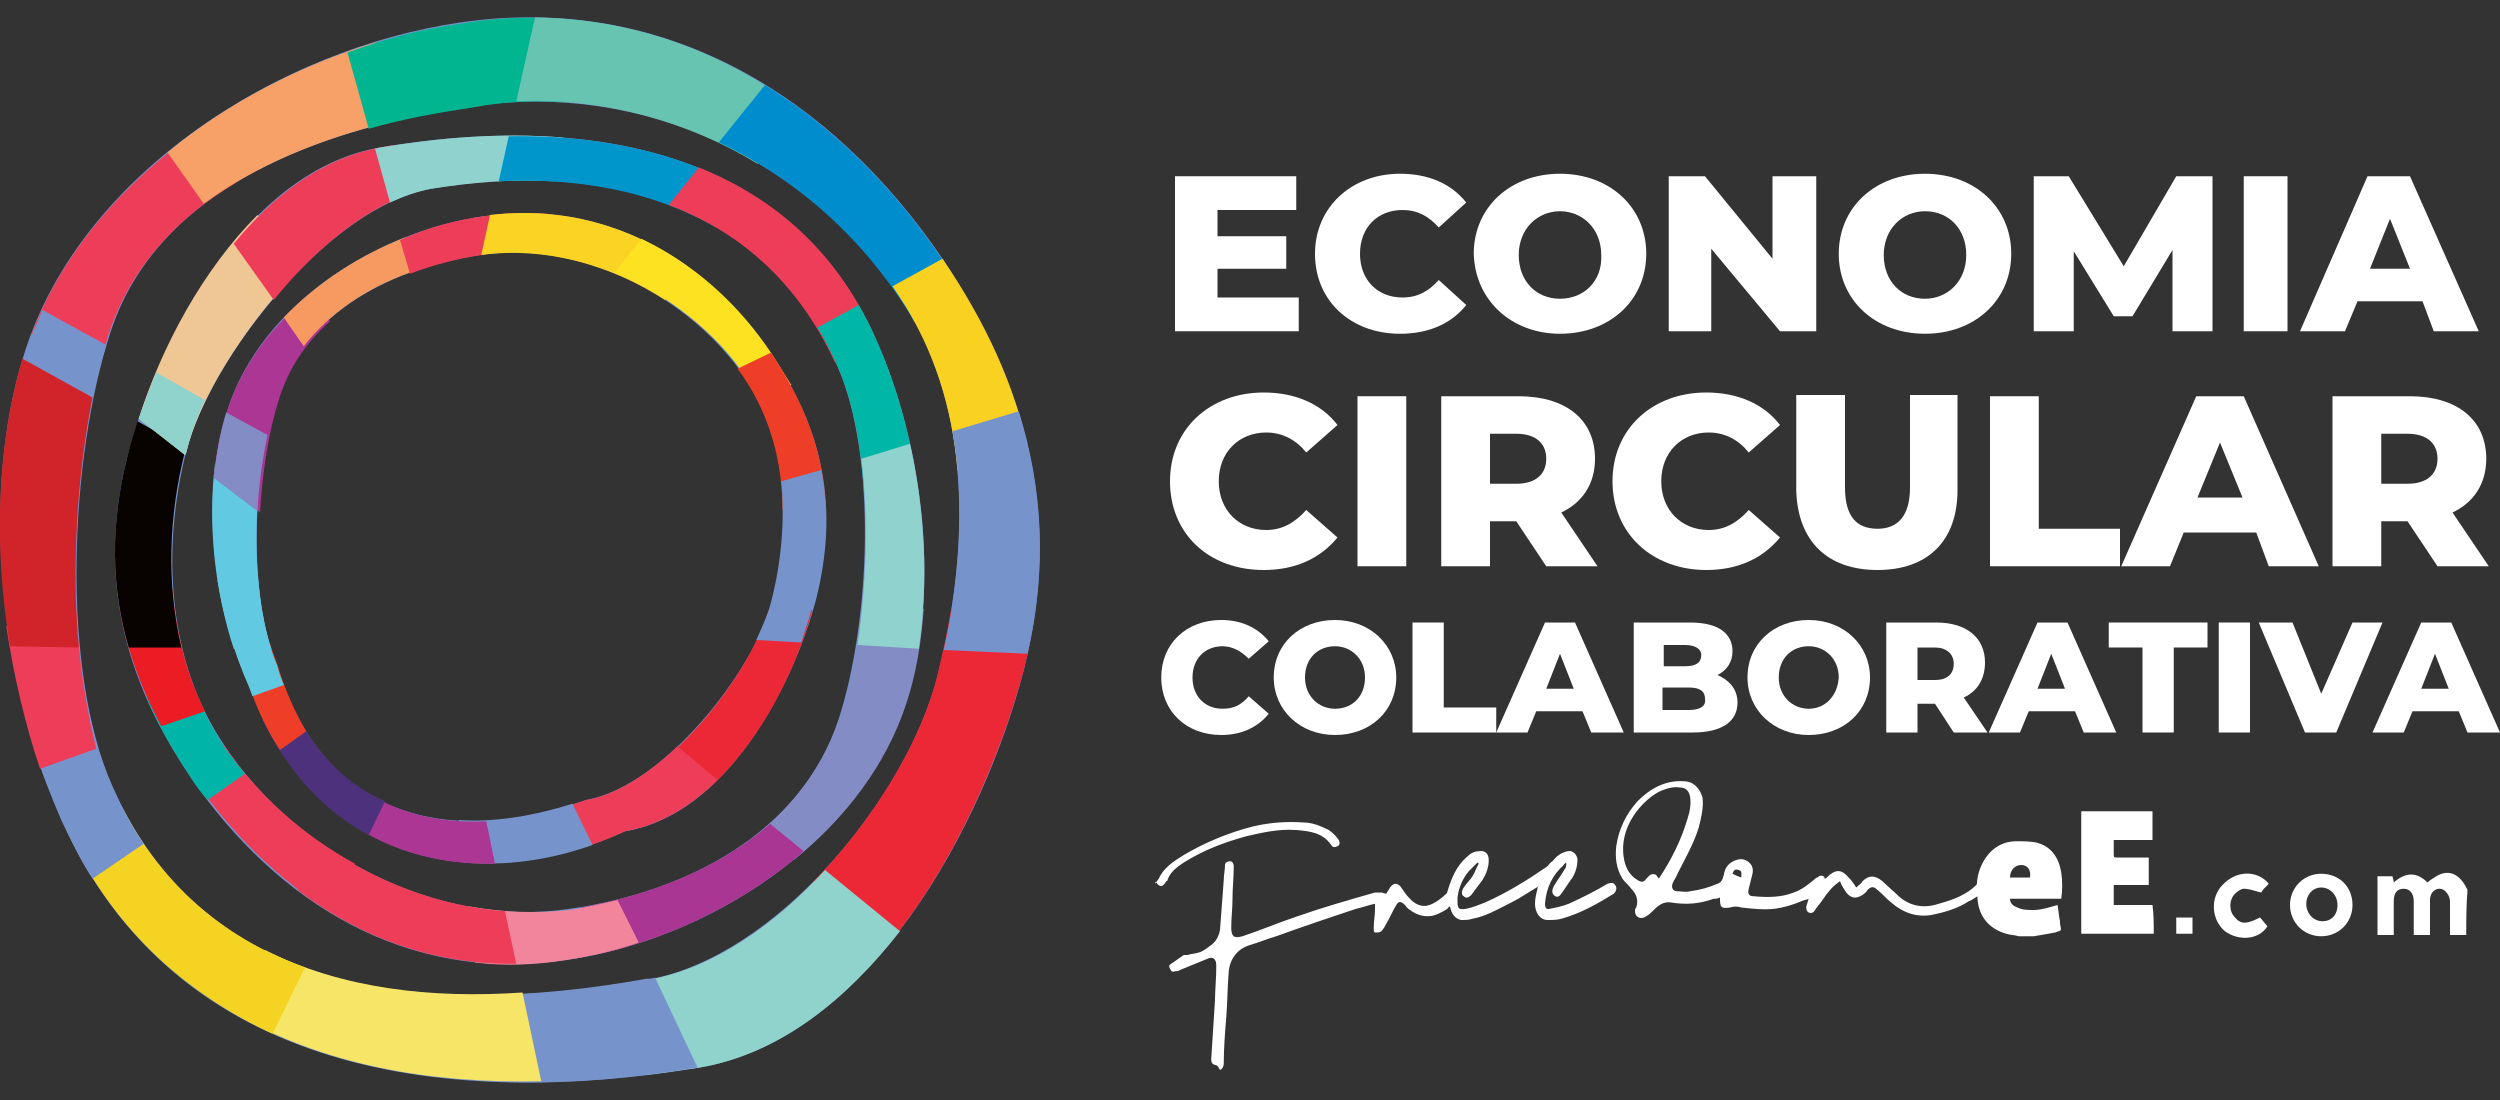 <?xml version="1.0" encoding="utf-8"?>
<!-- Generator: Adobe Illustrator 24.2.0, SVG Export Plug-In . SVG Version: 6.00 Build 0)  -->
<svg version="1.1" id="Layer_1" xmlns="http://www.w3.org/2000/svg" xmlns:xlink="http://www.w3.org/1999/xlink" x="0px" y="0px"
	 viewBox="0 0 200 88" style="enable-background:new 0 0 200 88;" xml:space="preserve">
<rect x="0" y="0" width="200" height="88" fill="#333333" stroke="none"/>
<style type="text/css">
	.st0{fill-rule:evenodd;clip-rule:evenodd;fill:#7793CB;}
	.st1{fill-rule:evenodd;clip-rule:evenodd;fill:#ED2836;}
	.st2{fill-rule:evenodd;clip-rule:evenodd;fill:#838CC5;}
	.st3{fill-rule:evenodd;clip-rule:evenodd;fill:#90D2CC;}
	.st4{fill-rule:evenodd;clip-rule:evenodd;fill:#AA3693;}
	.st5{fill-rule:evenodd;clip-rule:evenodd;fill:#EE3D59;}
	.st6{fill-rule:evenodd;clip-rule:evenodd;fill:#F2859C;}
	.st7{fill-rule:evenodd;clip-rule:evenodd;fill:#F6E566;}
	.st8{fill-rule:evenodd;clip-rule:evenodd;fill:#AC3693;}
	.st9{fill-rule:evenodd;clip-rule:evenodd;fill:#F5D322;}
	.st10{fill-rule:evenodd;clip-rule:evenodd;fill:#4E317D;}
	.st11{fill-rule:evenodd;clip-rule:evenodd;fill:#00B5A8;}
	.st12{fill-rule:evenodd;clip-rule:evenodd;fill:#EE3E28;}
	.st13{fill-rule:evenodd;clip-rule:evenodd;fill:#EC1C24;}
	.st14{fill-rule:evenodd;clip-rule:evenodd;fill:#62C9E2;}
	.st15{fill-rule:evenodd;clip-rule:evenodd;fill:#D1232A;}
	.st16{fill-rule:evenodd;clip-rule:evenodd;fill:#080200;}
	.st17{fill-rule:evenodd;clip-rule:evenodd;fill:#EFC795;}
	.st18{fill-rule:evenodd;clip-rule:evenodd;fill:#F7A068;}
	.st19{fill-rule:evenodd;clip-rule:evenodd;fill:#F79A61;}
	.st20{fill-rule:evenodd;clip-rule:evenodd;fill:#00B58F;}
	.st21{fill-rule:evenodd;clip-rule:evenodd;fill:#90D2CD;}
	.st22{fill-rule:evenodd;clip-rule:evenodd;fill:#FBD423;}
	.st23{fill-rule:evenodd;clip-rule:evenodd;fill:#0096CC;}
	.st24{fill-rule:evenodd;clip-rule:evenodd;fill:#66C4B0;}
	.st25{fill-rule:evenodd;clip-rule:evenodd;fill:#008DCE;}
	.st26{fill-rule:evenodd;clip-rule:evenodd;fill:#FDE222;}
	.st27{fill-rule:evenodd;clip-rule:evenodd;fill:#F9D120;}
	.st28{fill-rule:evenodd;clip-rule:evenodd;fill:#00B7A7;}
	.st29{fill:#FFFFFF;}
</style>
<path class="st0" d="M38.4,20.4c-6.9,1-14,4.5-16.3,11.5c-1.9,5.8-2.3,15.8,0.1,21.4C25.7,65.1,35.5,68,46.9,64
	c6.2-1.1,13.4-10.3,14.9-15.9c1.5-6,1.3-12.8-2.2-17.9C55.2,23.7,46.5,19.2,38.4,20.4L38.4,20.4z M45.6,72.7
	c9.2-1.3,18.5-6,21.5-15.2c2.5-7.7,3.1-20.9-0.1-28.2c-6-13.6-19.7-16.4-32.5-14.2c-8.2,1.4-17.7,13.6-19.6,21
	c-2,7.9-1.5,16.9,3.1,23.6C23.7,68.3,35,74.3,45.6,72.7L45.6,72.7z M45.3,76.8c11.2-1.6,23.5-9.3,27.1-20.5c2.9-9,1.5-20.6-2.3-29.1
	c-7.1-16-24.4-18-39.7-15.4c-10.6,1.8-17.7,15.1-20.2,24.7c-2.4,9.4-0.4,17.6,5,25.6C22.2,72.3,32.6,78.7,45.3,76.8L45.3,76.8z
	 M37.8,8.5c-11.8,1.7-25.2,6.3-29,18.2c-3.2,9.9-4,26.8,0.2,36.2c7.7,17.5,26.2,18.3,42.7,15.5C62.2,76.6,72.6,63.6,75,54.1
	c2.6-10.2,2.8-21.7-3-30.3C64.6,12.8,51.5,6.5,37.8,8.5L37.8,8.5z M36.8,1.8C22.4,3.9,6.6,13.8,2,28.1c-3.7,11.5-1.9,26.5,2.9,37.4
	C14,86.2,36.2,88.7,56,85.4C69.6,83,78.7,66,81.9,53.6C85,41.5,82.3,31,75.4,20.7C66.5,7.6,53.1-0.6,36.8,1.8L36.8,1.8z M38.7,17.3
	c9.6-1.4,17.9,3.4,23.1,11.2c4.1,6,5.3,12.2,3.5,19.4C63.4,55.1,58,65.2,50,66.5c-11.7,5.3-24.7,2.8-30.1-11.7
	C17,48.4,16,39.6,18.2,32.8C20.9,24.3,30.2,18.5,38.7,17.3L38.7,17.3z"/>
<path class="st1" d="M65.1,70.5l5.6,5.5c5.5-6.5,9.3-15.3,11.2-22.4c0.4-1.6,0.7-3.3,0.9-4.9h-6.7c-0.3,1.8-0.7,3.6-1.1,5.3
	C73.7,59.3,69.9,65.6,65.1,70.5L65.1,70.5z"/>
<path class="st2" d="M61,66.4l2.5,2.4c4.1-3.3,7.4-7.6,9-12.5c0.8-2.4,1.2-4.9,1.4-7.6h-4.9c-0.3,3.2-1,6.3-1.8,8.7
	C65.9,61.2,63.7,64.1,61,66.4L61,66.4z"/>
<path class="st1" d="M65,48.8c-1.3,4.7-4,10.2-7.9,13.9l-2.9-2.9c3.4-3.2,6.3-7.7,7.3-11H65L65,48.8z"/>
<path class="st3" d="M48.9,78.8l2.8,7.2c1.4-0.2,2.9-0.4,4.3-0.6c6.4-1.1,11.7-5.4,16-10.9l-6-4.9c-4.1,4.5-9.2,8-14.3,8.8
	C50.8,78.5,49.8,78.7,48.9,78.8L48.9,78.8z"/>
<path class="st4" d="M46.5,72.6l1.5,3.7c5.8-1.3,11.7-4.2,16.3-8.2l-2.7-2.2C57.5,69.5,52,71.6,46.5,72.6L46.5,72.6z"/>
<path class="st5" d="M57.4,62.4c-2.1,2.1-4.6,3.6-7.4,4.1c-1.7,0.8-3.4,1.4-5.2,1.8L43.5,65c1.1-0.3,2.2-0.6,3.4-1
	c2.4-0.4,5-2.1,7.3-4.3L57.4,62.4L57.4,62.4z"/>
<path class="st0" d="M38.3,79.6l0.8,6.9c5.5,0.3,11.2-0.2,16.7-1.1l-3.4-7.2c-0.2,0.1-0.5,0.1-0.7,0.1
	C47.3,79.1,42.7,79.6,38.3,79.6L38.3,79.6z"/>
<path class="st6" d="M37.5,72.5L38,77c2.4,0.3,4.8,0.2,7.3-0.2c1.9-0.3,3.8-0.7,5.8-1.4L49.4,72c-1.3,0.3-2.5,0.6-3.8,0.8
	C42.9,73.1,40.2,73,37.5,72.5L37.5,72.5z"/>
<path class="st0" d="M47.4,67.6c-3.4,1.2-6.9,1.7-10.3,1.4l-0.4-3.4c2.8,0.2,5.9-0.3,9.1-1.3L47.4,67.6L47.4,67.6z"/>
<path class="st7" d="M21.2,76l-2.6,5c7.2,4.2,15.8,5.7,24.7,5.5l-1.5-7.1C34.5,79.9,27.3,79.1,21.2,76L21.2,76z"/>
<path class="st5" d="M25.7,67.5l-1.9,3.7c5,3.8,10.9,6,17.5,5.9l-0.9-4.2C35.1,72.5,30,70.5,25.7,67.5L25.7,67.5z"/>
<path class="st8" d="M39.6,69.1c-4.6,0.1-9-1.1-12.6-4l1.3-2.4c2.9,2.2,6.5,3.2,10.6,3L39.6,69.1L39.6,69.1z"/>
<path class="st9" d="M9.7,64.5L5.6,67c3.8,7.7,9.5,12.6,16.2,15.7l2.6-5.3C18.3,75.2,13.2,71.2,9.7,64.5L9.7,64.5z"/>
<path class="st5" d="M17.9,59.6l-3,1.8c0.1,0.2,0.3,0.4,0.4,0.6c3.1,4.6,6.9,8.3,11.2,11l1.9-3.9C24.2,66.8,20.5,63.5,17.9,59.6
	L17.9,59.6L17.9,59.6z"/>
<path class="st10" d="M29.5,66.8c-3.4-1.8-6.3-4.8-8.5-9.2l2.3-1.4c1.7,3.9,4.3,6.5,7.5,7.9L29.5,66.8L29.5,66.8z"/>
<path class="st0" d="M7.3,57.7l-4.6,2c0.6,2.1,1.4,4,2.2,5.9c0.8,1.7,1.6,3.3,2.5,4.7l4.1-2.8c-1-1.4-1.8-3-2.6-4.7
	C8.2,61.3,7.7,59.6,7.3,57.7L7.3,57.7z"/>
<path class="st11" d="M15.2,54.3l-3.5,1.5c0.9,2.1,2.1,4.2,3.5,6.3c0.4,0.7,0.9,1.3,1.4,1.9l3-2.1c-0.6-0.7-1.2-1.5-1.7-2.2
	C16.8,58,15.9,56.2,15.2,54.3L15.2,54.3z"/>
<path class="st12" d="M22.4,60c-1-1.5-1.8-3.2-2.5-5.2c-0.3-0.7-0.6-1.5-0.9-2.2l2.6-1.1c0.2,0.6,0.4,1.2,0.6,1.7
	c0.6,2,1.4,3.8,2.3,5.3L22.4,60L22.4,60z"/>
<path class="st5" d="M6.1,48.9l-5.6,1.2c0.6,4,1.5,7.8,2.7,11.4l4.5-1.6C6.9,56.7,6.3,52.9,6.1,48.9L6.1,48.9z"/>
<path class="st13" d="M13.8,47.2l-4.3,0.9c0.5,3.5,1.7,6.8,3.4,10l3.5-1.2C14.9,54,14.1,50.6,13.8,47.2L13.8,47.2z"/>
<path class="st14" d="M20.2,55.7c-0.1-0.3-0.2-0.5-0.3-0.8c-1.1-2.5-2-5.4-2.5-8.5l3.2-0.7c0.2,2.8,0.7,5.5,1.6,7.6
	c0.1,0.5,0.3,1,0.5,1.5L20.2,55.7L20.2,55.7z"/>
<path class="st15" d="M7.4,31.8l-5.6-3.1c-2.1,7-2.3,15.2-1,23l5.5,0.1C5.7,45.2,6.2,37.8,7.4,31.8L7.4,31.8z"/>
<path class="st16" d="M14.9,35.9L11,33.7c-0.3,1-0.6,1.9-0.8,2.8C8.8,42,8.9,47,10.3,51.8l4.2,0c-1.2-5.1-1-10.6,0.3-15.7L14.9,35.9
	L14.9,35.9z"/>
<path class="st14" d="M18.7,51.9c-1.5-4.6-2.1-9.9-1.5-14.8l3.5,1.9c-0.4,4.4-0.2,9.3,1,12.9L18.7,51.9L18.7,51.9z"/>
<path class="st5" d="M18.9,14.6L16,10.3C10,14.5,5,20.1,2.5,26.8l5.1,4c0.3-1.5,0.7-2.8,1.1-4.1C10.5,21.3,14.2,17.4,18.9,14.6
	L18.9,14.6z"/>
<path class="st17" d="M23.7,21.8l-3.1-4.6c-4.4,4.4-7.7,10.6-9.5,16.3l3.7,2.9l0.1-0.2C15.9,32,19.4,26.3,23.7,21.8L23.7,21.8z"/>
<path class="st8" d="M17.1,38.2c0.2-1.9,0.5-3.7,1.1-5.4c1.2-3.7,3.6-6.8,6.7-9.3l1.5,2.2c-1.9,1.7-3.3,3.7-4.1,6.3
	c-0.8,2.5-1.3,5.7-1.5,9L17.1,38.2L17.1,38.2z"/>
<path class="st0" d="M8.5,27.6l-5.1-2.8c-0.3,0.7-0.6,1.4-0.9,2.1l5.1,4C7.9,29.6,8.2,28.6,8.5,27.6L8.5,27.6z"/>
<path class="st3" d="M16.4,32l-3.9-2.2c-0.5,1.2-1,2.5-1.4,3.7l3.7,2.9l0.1-0.2C15.2,34.9,15.7,33.5,16.4,32L16.4,32z"/>
<path class="st2" d="M17.1,38.2c0.2-1.8,0.5-3.6,1-5.2l3.3,1.8c-0.4,1.9-0.7,4-0.8,6.1L17.1,38.2L17.1,38.2z"/>
<path class="st18" d="M31,9.8l-1-6.4c-5.9,1.8-11.8,4.8-16.6,8.8l2.9,4.1C20.5,13.2,25.7,11.1,31,9.8L31,9.8z"/>
<path class="st5" d="M32,15.8l-0.6-4.2l-0.9,0.2c-4.7,0.8-8.6,3.8-11.8,7.7l3.2,4.5C24.8,20.4,28.4,17.3,32,15.8L32,15.8z"/>
<path class="st19" d="M22.7,25.4c2.7-2.8,6.1-5,9.7-6.4l0.4,2.8c-3.4,1.2-6.4,3.2-8.5,5.9L22.7,25.4L22.7,25.4z"/>
<path class="st20" d="M45.5,8.2l1.2-6.5c-3.2-0.4-6.5-0.4-9.9,0.2c-3,0.4-6,1.2-9,2.3l1.7,6.1c2.8-0.8,5.6-1.3,8.3-1.7
	C40.4,8.1,42.9,8,45.5,8.2L45.5,8.2z"/>
<path class="st21" d="M44.3,14.5l0.7-3.5c-4.8-0.4-9.8,0-14.6,0.8c-0.1,0-0.3,0.1-0.4,0.1l1.2,4.3c1.1-0.5,2.2-0.9,3.3-1.1
	C37.7,14.6,41,14.3,44.3,14.5L44.3,14.5z"/>
<path class="st5" d="M38.7,17.3c1.8-0.3,3.5-0.3,5.1-0.2l-0.6,3.2c-1.6-0.2-3.2-0.2-4.7,0.1c-1.9,0.3-3.9,0.8-5.7,1.5L32,19.2
	C34.2,18.2,36.5,17.6,38.7,17.3L38.7,17.3z"/>
<path class="st22" d="M39.2,17.2c5.9-0.7,11.3,0.9,15.8,4.1L53.2,24c-4.3-2.8-9.6-4.3-14.7-3.6L39.2,17.2L39.2,17.2z"/>
<path class="st23" d="M39.9,14.5l0.8-3.6c6.7-0.1,13.2,1.1,18.7,4.2l-2.1,3.1C52.1,15.2,46,14.2,39.9,14.5L39.9,14.5z"/>
<path class="st24" d="M41.3,8.1l1.5-6.7c7.9,0.1,14.9,2.7,21,7.2l-3.2,4.5C55,9.7,48.3,7.8,41.3,8.1L41.3,8.1z"/>
<path class="st25" d="M57.5,11.4l3.7-4.6c5.5,3.4,10.3,8.2,14.2,14c0.6,0.9,1.2,1.8,1.7,2.7l-4,2.2c-0.3-0.6-0.7-1.2-1.1-1.8
	C68.3,18.4,63.3,14.1,57.5,11.4L57.5,11.4z"/>
<path class="st5" d="M53.5,16.4l2.4-3c6,2.4,11.1,6.7,14.2,13.8l-3.3,1.8C63.8,22.5,59.1,18.5,53.5,16.4L53.5,16.4z"/>
<path class="st26" d="M51.3,19.1c4.2,2,7.8,5.2,10.5,9.3c0.5,0.8,1,1.6,1.5,2.4l-2.5,1.4c-0.3-0.7-0.7-1.3-1.1-2
	c-2.4-3.6-6.2-6.6-10.5-8.4L51.3,19.1L51.3,19.1z"/>
<path class="st27" d="M71.4,22.9l4-2.2c3.4,5,5.8,10.1,6.9,15.5l-5.7,1.4c-0.4-4.9-1.9-9.7-4.6-13.8C71.8,23.5,71.6,23.2,71.4,22.9
	L71.4,22.9z"/>
<path class="st28" d="M65.4,26.2l3.3-1.8c0.5,0.9,1,1.8,1.4,2.8c1.5,3.3,2.6,7.2,3.2,11.1l-4.2,1c-0.2-3.8-0.9-7.3-2.1-10
	C66.5,28.2,66,27.2,65.4,26.2L65.4,26.2z"/>
<path class="st12" d="M61.7,28.2l0.1,0.2c2.5,3.8,4,7.6,4.2,11.6l-3.4,0.8c0-3.8-1-7.5-3.1-10.6c-0.1-0.2-0.3-0.4-0.5-0.7L61.7,28.2
	L61.7,28.2z"/>
<path class="st0" d="M76.2,34.5l5.3-1.6c1.9,6.1,2.3,12.5,0.7,19.4L75.5,52C76.8,46.2,77.2,40.1,76.2,34.5L76.2,34.5z"/>
<path class="st21" d="M68.9,36.7l3.9-1.2c1.2,5.4,1.5,11.1,0.7,16.4l-4.9-0.3C69.3,46.9,69.5,41.4,68.9,36.7L68.9,36.7z"/>
<path class="st0" d="M65.7,37.6c0.6,3.2,0.5,6.6-0.5,10.2c-0.3,1.1-0.7,2.4-1.1,3.6l-3.6-0.2c0.5-1.1,1-2.2,1.2-3.1
	c0.8-3.1,1.1-6.4,0.8-9.6L65.7,37.6L65.7,37.6z"/>
<polygon class="st29" points="97.4,23.8 97.4,21.5 102.9,21.5 102.9,18.9 97.4,18.9 97.4,16.8 103.7,16.8 103.7,14.1 94,14.1 
	94,26.5 103.9,26.5 103.9,23.8 97.4,23.8 "/>
<path class="st29" d="M112,26.7c2.3,0,4.1-0.8,5.3-2.3l-2.2-2c-0.8,0.9-1.7,1.4-2.9,1.4c-2,0-3.4-1.4-3.4-3.5c0-2.1,1.4-3.5,3.4-3.5
	c1.2,0,2.1,0.5,2.9,1.4l2.2-2c-1.2-1.5-3-2.3-5.3-2.3c-3.9,0-6.8,2.7-6.8,6.4C105.2,24.1,108.1,26.7,112,26.7L112,26.7z"/>
<path class="st29" d="M124.8,26.7c4,0,6.9-2.7,6.9-6.4c0-3.7-2.9-6.4-6.9-6.4c-4,0-6.9,2.7-6.9,6.4C118,24,120.9,26.7,124.8,26.7
	L124.8,26.7z M124.8,23.9c-1.9,0-3.3-1.4-3.3-3.5c0-2.1,1.5-3.5,3.3-3.5s3.3,1.4,3.3,3.5C128.2,22.5,126.7,23.9,124.8,23.9
	L124.8,23.9z"/>
<polygon class="st29" points="141.8,14.1 141.8,20.7 136.4,14.1 133.5,14.1 133.5,26.5 136.9,26.5 136.9,19.9 142.4,26.5 
	145.3,26.5 145.3,14.1 141.8,14.1 "/>
<path class="st29" d="M154,26.7c4,0,6.9-2.7,6.9-6.4c0-3.7-2.9-6.4-6.9-6.4c-4,0-6.9,2.7-6.9,6.4C147.1,24,150,26.7,154,26.7
	L154,26.7z M154,23.9c-1.9,0-3.3-1.4-3.3-3.5c0-2.1,1.5-3.5,3.3-3.5c1.9,0,3.3,1.4,3.3,3.5C157.3,22.5,155.8,23.9,154,23.9L154,23.9
	z"/>
<polygon class="st29" points="177,26.5 177,14.1 174.1,14.1 169.9,21.3 165.5,14.1 162.7,14.1 162.7,26.5 165.9,26.5 165.9,20.1 
	169.1,25.3 170.6,25.3 173.8,20 173.8,26.5 177,26.5 "/>
<polygon class="st29" points="179.5,26.5 183,26.5 183,14.1 179.5,14.1 179.5,26.5 "/>
<path class="st29" d="M194.7,26.5h3.6l-5.5-12.4h-3.4L184,26.5h3.6l1-2.4h5.2L194.7,26.5L194.7,26.5z M189.6,21.5l1.6-4l1.6,4H189.6
	L189.6,21.5z"/>
<path class="st29" d="M101.1,45.6c2.5,0,4.5-0.9,5.9-2.6l-2.5-2.2c-0.9,1-1.9,1.6-3.2,1.6c-2.2,0-3.8-1.6-3.8-3.9
	c0-2.3,1.6-3.9,3.8-3.9c1.3,0,2.4,0.6,3.2,1.6l2.5-2.2c-1.3-1.7-3.4-2.6-5.9-2.6c-4.3,0-7.5,2.9-7.5,7.1
	C93.6,42.7,96.7,45.6,101.1,45.6L101.1,45.6z"/>
<polygon class="st29" points="108.6,45.3 112.5,45.3 112.5,31.7 108.6,31.7 108.6,45.3 "/>
<path class="st29" d="M123.7,45.3h4.1l-2.9-4.3c1.7-0.8,2.7-2.3,2.7-4.3c0-3.1-2.3-5-6.1-5h-6.2v13.6h3.9v-3.6h2.1L123.7,45.3
	L123.7,45.3z M123.7,36.7c0,1.2-0.8,2-2.4,2h-2.1v-4h2.1C122.9,34.7,123.7,35.5,123.7,36.7L123.7,36.7z"/>
<path class="st29" d="M136.5,45.6c2.5,0,4.5-0.9,5.9-2.6l-2.5-2.2c-0.9,1-1.9,1.6-3.2,1.6c-2.2,0-3.8-1.6-3.8-3.9
	c0-2.3,1.6-3.9,3.8-3.9c1.3,0,2.4,0.6,3.2,1.6l2.5-2.2c-1.3-1.7-3.4-2.6-5.9-2.6c-4.3,0-7.5,2.9-7.5,7.1
	C129,42.7,132.2,45.6,136.5,45.6L136.5,45.6z"/>
<path class="st29" d="M150.2,45.6c4,0,6.4-2.3,6.4-6.4v-7.6h-3.8v7.4c0,2.3-1,3.3-2.6,3.3c-1.6,0-2.6-0.9-2.6-3.3v-7.4h-3.9v7.6
	C143.8,43.3,146.2,45.6,150.2,45.6L150.2,45.6z"/>
<polygon class="st29" points="159.2,45.3 169.6,45.3 169.6,42.3 163.1,42.3 163.1,31.7 159.2,31.7 159.2,45.3 "/>
<path class="st29" d="M181.5,45.3h4l-6-13.6h-3.8l-6,13.6h3.9l1.1-2.7h5.8L181.5,45.3L181.5,45.3z M175.8,39.8l1.8-4.4l1.8,4.4
	H175.8L175.8,39.8z"/>
<path class="st29" d="M195,45.3h4.1l-2.9-4.3c1.7-0.8,2.7-2.3,2.7-4.3c0-3.1-2.3-5-6.1-5h-6.2v13.6h3.9v-3.6h2.1L195,45.3L195,45.3z
	 M195,36.7c0,1.2-0.8,2-2.4,2h-2.1v-4h2.1C194.2,34.7,195,35.5,195,36.7L195,36.7z"/>
<path class="st29" d="M97.7,58.8c1.6,0,2.9-0.6,3.8-1.7l-1.6-1.4c-0.6,0.7-1.2,1-2.1,1c-1.4,0-2.4-1-2.4-2.5c0-1.5,1-2.5,2.4-2.5
	c0.8,0,1.5,0.4,2.1,1l1.6-1.4c-0.9-1.1-2.2-1.7-3.8-1.7c-2.8,0-4.8,1.9-4.8,4.6C92.9,56.9,94.9,58.8,97.7,58.8L97.7,58.8z"/>
<path class="st29" d="M106.8,58.8c2.8,0,4.9-1.9,4.9-4.6c0-2.6-2.1-4.6-4.9-4.6c-2.8,0-4.9,1.9-4.9,4.6
	C101.9,56.8,104,58.8,106.8,58.8L106.8,58.8z M106.8,56.7c-1.3,0-2.4-1-2.4-2.5c0-1.5,1-2.5,2.4-2.5c1.3,0,2.4,1,2.4,2.5
	C109.2,55.7,108.2,56.7,106.8,56.7L106.8,56.7z"/>
<polygon class="st29" points="113,58.6 119.7,58.6 119.7,56.6 115.5,56.6 115.5,49.8 113,49.8 113,58.6 "/>
<path class="st29" d="M127.3,58.6h2.6l-3.9-8.8h-2.4l-3.9,8.8h2.5l0.7-1.7h3.7L127.3,58.6L127.3,58.6z M123.7,55.1l1.1-2.8l1.1,2.8
	H123.7L123.7,55.1z"/>
<path class="st29" d="M137.4,54c0.8-0.4,1.2-1.1,1.2-1.9c0-1.4-1.1-2.3-3.4-2.3h-4.5v8.8h4.7c2.4,0,3.6-0.9,3.6-2.4
	C139,55.1,138.3,54.4,137.4,54L137.4,54z M134.8,51.6c0.8,0,1.3,0.3,1.3,0.8c0,0.6-0.4,0.9-1.3,0.9h-1.7v-1.7H134.8L134.8,51.6z
	 M135.1,56.8h-2.1V55h2.1c0.9,0,1.3,0.3,1.3,0.9C136.5,56.5,136,56.8,135.1,56.8L135.1,56.8z"/>
<path class="st29" d="M144.7,58.8c2.8,0,4.9-1.9,4.9-4.6c0-2.6-2.1-4.6-4.9-4.6c-2.8,0-4.9,1.9-4.9,4.6
	C139.8,56.8,141.9,58.8,144.7,58.8L144.7,58.8z M144.7,56.7c-1.3,0-2.4-1-2.4-2.5c0-1.5,1-2.5,2.4-2.5c1.3,0,2.4,1,2.4,2.5
	C147,55.7,146,56.7,144.7,56.7L144.7,56.7z"/>
<path class="st29" d="M156.3,58.6h2.7l-1.9-2.8c1.1-0.5,1.7-1.5,1.7-2.8c0-2-1.5-3.2-3.9-3.2h-4v8.8h2.5v-2.3h1.4L156.3,58.6
	L156.3,58.6z M156.3,53.1c0,0.8-0.5,1.3-1.5,1.3h-1.4v-2.6h1.4C155.7,51.8,156.3,52.3,156.3,53.1L156.3,53.1z"/>
<path class="st29" d="M166.7,58.6h2.6l-3.9-8.8H163l-3.9,8.8h2.5l0.7-1.7h3.7L166.7,58.6L166.7,58.6z M163,55.1l1.1-2.8l1.1,2.8H163
	L163,55.1z"/>
<polygon class="st29" points="171.4,58.6 173.9,58.6 173.9,51.8 176.6,51.8 176.6,49.8 168.7,49.8 168.7,51.8 171.4,51.8 
	171.4,58.6 "/>
<polygon class="st29" points="177.5,58.6 180,58.6 180,49.8 177.5,49.8 177.5,58.6 "/>
<polygon class="st29" points="188.2,49.8 185.7,55.5 183.4,49.8 180.7,49.8 184.4,58.6 186.9,58.6 190.6,49.8 188.2,49.8 "/>
<path class="st29" d="M197.4,58.6h2.6l-3.9-8.8h-2.4l-3.9,8.8h2.5l0.7-1.7h3.7L197.4,58.6L197.4,58.6z M193.7,55.1l1.1-2.8l1.1,2.8
	H193.7L193.7,55.1z"/>
<path class="st29" d="M197.3,74.8c-0.4,0-0.8,0-1.3,0c0-1,0-1.8,0-2.7c0-0.3-0.2-0.7-0.5-0.9c-0.5-0.3-1.1,0.1-1.1,0.8
	c0,0.9,0,1.8,0,2.8c-0.4,0-0.8,0-1.3,0c0-0.5,0-1,0-1.6c0-0.4,0-0.7,0-1.1c0-0.6-0.3-1-0.8-1c-0.5,0-0.8,0.3-0.8,1
	c0,0.9,0,1.8,0,2.7c-0.4,0-0.8,0-1.3,0c0-1.6,0-3.1,0-4.7c0.4,0,0.8,0,1.2,0c0,0.1,0.1,0.3,0.1,0.5c0.9-0.8,1.8-0.9,2.7,0
	c0.2-0.2,0.4-0.3,0.7-0.5c1-0.6,1.9-0.2,2.5,1.1C197.3,72.4,197.3,73.6,197.3,74.8L197.3,74.8z"/>
<path class="st29" d="M187,72.4c0-0.8-0.6-1.4-1.3-1.4c-0.7,0-1.2,0.6-1.2,1.3c0,0.8,0.6,1.4,1.3,1.4C186.5,73.7,187,73.2,187,72.4
	L187,72.4z M188.2,72.4c0,1.4-1.1,2.5-2.5,2.5c-1.4,0-2.5-1.1-2.5-2.5c0-1.4,1.1-2.5,2.5-2.5C187.1,69.9,188.2,70.9,188.2,72.4
	L188.2,72.4z"/>
<path class="st29" d="M181.5,70.7c-0.3,0.3-0.5,0.5-0.6,0.7c-0.5-0.1-0.9-0.3-1.4-0.3c-0.2,0-0.5,0.2-0.7,0.4
	c-0.5,0.5-0.5,1.4,0,1.9c0.5,0.6,1,0.5,2,0c0.2,0.2,0.4,0.5,0.6,0.7c-0.7,1.1-2.3,1.2-3.4,0.4c-1.1-0.9-1.2-2.7-0.2-3.7
	C178.9,69.6,180.6,69.6,181.5,70.7L181.5,70.7z"/>
<path class="st29" d="M175.4,73.4c0,0.4,0,0.9,0,1.3c-0.4,0-0.9,0-1.3,0c0-0.4,0-0.9,0-1.3C174.5,73.4,174.9,73.4,175.4,73.4
	L175.4,73.4z"/>
<path class="st29" d="M172.3,74.7c-1.9,0-3.8,0-5.7,0c0,0,0,0-0.1,0c0-3.2,0-6.5,0-9.8c1.9,0,3.8,0,5.7,0c0,0.8,0,1.5,0,2.3
	c-1,0-2,0-3.1,0c0,0.4,0,0.8,0,1.2c0,0.2,0.1,0.2,0.2,0.2c0.7,0,1.4,0,2.1,0c0.2,0,0.3,0,0.5,0c0,0.7,0,1.5,0,2.2c-1,0-1.9,0-2.8,0
	c0,0.5,0,1,0,1.6c1,0,2,0,3.1,0C172.3,73.2,172.3,73.9,172.3,74.7L172.3,74.7z"/>
<path class="st29" d="M160.8,70.2c0.5,0,1.1,0,1.6,0c0.1-0.6-0.2-1-0.7-1C161.2,69.2,160.8,69.6,160.8,70.2L160.8,70.2z M161.5,74.9
	c-0.3-0.1-0.7-0.1-1-0.2c-1.4-0.4-2.2-1.4-2.3-2.8c-0.1-0.8-0.1-1.6,0.2-2.4c0.5-1.3,1.5-2.2,2.9-2.2c0.5,0,1.1,0,1.6,0.1
	c1.2,0.3,1.8,1.2,2,2.4c0.1,0.7,0.1,1.4,0,2.1c-1.4,0-2.7,0-4.1,0c0,0.4,0.3,0.6,0.6,0.7c0.4,0.2,0.8,0.2,1.3,0.2
	c0.6,0,1.2-0.2,1.9-0.4c0.1,0.5,0.1,0.9,0.2,1.3c0,0.1,0,0.1,0,0.2c0.1,0.6,0.2,0.5-0.4,0.7c-0.5,0.1-1.1,0.2-1.7,0.3
	c-0.1,0-0.1,0-0.2,0C162.1,74.9,161.8,74.9,161.5,74.9L161.5,74.9z"/>
<path class="st29" d="M138.6,69.9c0.2,0.1,0.4,0.2,0.7,0.3c0-0.3,0.1-0.5-0.2-0.6C138.8,69.5,138.7,69.6,138.6,69.9L138.6,69.9z
	 M132.7,70.3C132.8,70.3,132.8,70.3,132.7,70.3c1-1.5,1.8-3.1,2.3-4.8c0.2-0.6,0.3-1.2,0.2-1.8c-0.1-0.4-0.3-0.7-0.8-0.7
	c-0.6-0.1-1.1,0.1-1.6,0.3c-1.4,0.7-3.3,2.8-2.9,5.3c0.1,0.7,0.4,1.4,1.1,1.8c0.3,0.2,0.5,0.2,0.7-0.1c0.1-0.1,0.2-0.2,0.3-0.3
	c0.2-0.1,0.3-0.1,0.5,0C132.6,70.2,132.7,70.2,132.7,70.3L132.7,70.3z M146,70.3c0.2-0.1,0.3-0.3,0.5-0.4c0.4-0.3,0.8-0.3,1.2,0.1
	c0.2,0.2,0.4,0.4,0.6,0.7c0.1,0.1,0.1,0.2,0.2,0.3c0.2-0.2,0.4-0.3,0.5-0.5c0.5-0.5,1-0.5,1.6,0c0.4,0.4,0.9,0.8,1.3,1.2
	c0.9,0.8,2,1,3.2,0.6c1.1-0.3,2.2-0.7,3-1.5c0.1-0.1,0.2-0.2,0.2-0.3c0,0,0,1.2-0.1,1.2c-0.2,0.1-0.4,0.3-0.7,0.4
	c-0.9,0.6-2,0.9-3,1.1c-1.2,0.2-2.3-0.2-3.2-1c-0.4-0.3-0.7-0.7-1.1-1c-0.3-0.3-0.5-0.3-0.8,0c-0.1,0.2-0.3,0.3-0.4,0.4
	c-0.5,0.3-0.9,0.3-1.3-0.2c-0.2-0.3-0.4-0.6-0.5-0.9c-0.6,0.4-1,0.9-1.4,1.5c-0.2,0.3-0.4,0.5-0.6,0.8c-0.1,0.2-0.3,0.3-0.5,0.2
	c-0.2-0.1-0.2-0.3-0.2-0.5c0.1-0.2,0.1-0.4,0.2-0.6c-0.2,0.1-0.4,0.1-0.6,0.2c-0.7,0.3-1.4,0.5-2.1,0.6c-0.9,0.1-1.8,0-2.7-0.1
	c-0.3-0.1-0.6-0.1-0.9,0c-0.7,0.1-0.8,0-0.8-0.7c0,0,0-0.1,0-0.1c-0.2,0.1-0.3,0.1-0.5,0.1c-1.1,0.4-2.2,0.5-3.4,0.3
	c-0.6-0.1-1,0.2-1.4,0.6c-0.2,0.2-0.4,0.4-0.6,0.5c-0.4,0.3-0.9,0.1-0.9-0.4c0-0.1,0-0.2,0.1-0.3c0.2-0.6,0-1.1-0.4-1.5
	c-0.2-0.3-0.5-0.5-0.7-0.8c-0.5-0.8-0.6-1.7-0.5-2.6c0.2-1.4,0.8-2.6,1.7-3.6c1-1,2.2-1.7,3.7-1.6c0.8,0,1.3,0.6,1.5,1.3
	c0.1,0.8-0.1,1.6-0.3,2.4c-0.4,1.3-1.1,2.5-1.7,3.7c-0.1,0.3-0.3,0.5-0.4,0.8c-0.1,0.3,0,0.6,0.4,0.6c0.3,0,0.7,0.1,1,0
	c0.8-0.1,1.5-0.3,2.2-0.6c0.3-0.1,0.4-0.3,0.5-0.7c0.1-0.6,0.4-1,1-1.2c0.3-0.1,0.6-0.1,0.9,0.1c0.3,0.2,0.5,0.5,0.4,1
	c-0.1,0.4-0.2,0.8-0.3,1.2c-0.1,0.4,0,0.6,0.4,0.6c1.1,0.1,2.2,0.1,3.2-0.3c0.6-0.2,1.1-0.6,1.6-1c0.1-0.1,0.2-0.2,0.3-0.2
	c0.2-0.2,0.4-0.2,0.6,0C145.8,70.2,145.9,70.2,146,70.3L146,70.3z"/>
<path class="st29" d="M97.2,85.2c-0.3-0.1-0.3-0.3-0.3-0.5c0.1-1.6,0.2-3.1,0.3-4.7c0-0.8,0.1-1.7,0.1-2.5c0-0.1,0-0.2,0-0.3
	c0-0.5-0.3-0.7-0.7-0.5c-0.7,0.3-1.5,0.6-2.2,0.9c-0.1,0.1-0.3,0.1-0.4,0.1c-0.2,0.1-0.3,0-0.4-0.2c-0.1-0.2-0.1-0.3,0.1-0.4
	c0.3-0.2,0.7-0.5,1-0.7c0.1,0,0.2,0,0.3,0c0.3-0.1,0.6-0.1,0.9-0.2c0.4-0.1,0.7-0.4,1-0.6c0.4-0.3,0.6-0.7,0.7-1.2
	c0.1-1.3,0.2-2.6,0.3-4c0-0.4,0.1-0.8,0.1-1.2c0-0.2,0.2-0.3,0.4-0.3c0.2,0,0.3,0.2,0.3,0.4c0,0.9-0.1,1.7-0.1,2.6
	c0,0.8-0.1,1.5-0.1,2.3c0,0.7,0.2,0.9,0.9,0.7c1.5-0.5,2.9-1.1,4.4-1.6c2-0.7,4.1-1.3,6.2-1.9c0.1,0,0.3,0,0.5,0
	c0.1,0,0.3,0.1,0.4,0.1c0.1-0.2,0.2-0.3,0.3-0.5c0.3-0.4,0.6-0.4,0.9,0c0.2,0.3,0.4,0.6,0.6,0.8c0.1,0.1,0.2,0.2,0.3,0.3
	c0.5,0.4,1,0.5,1.6,0.2c0.4-0.2,0.8-0.5,1.1-0.8c0,0,0.1-0.1,0.1-0.2c0.3-1,0.7-2,1.5-2.7c0.3-0.3,0.6-0.5,1-0.5
	c0.5-0.1,0.8,0.2,0.8,0.7c0,0.6-0.2,1.1-0.5,1.6c-0.3,0.4-0.6,0.8-0.9,1.2c-0.2,0.2-0.4,0.3-0.6,0.1c-0.2-0.1-0.2-0.4,0-0.7
	c0.2-0.3,0.5-0.6,0.7-0.9c0.2-0.3,0.3-0.7,0.5-1c0,0-0.1-0.1-0.1-0.1c-0.2,0.2-0.5,0.5-0.7,0.7c-0.5,0.6-0.8,1.3-0.9,2.1
	c0,0.1,0,0.2,0,0.3c0,0.6,0.1,0.7,0.7,0.6c0.5-0.1,1-0.3,1.5-0.5c1.8-0.8,3.4-1.8,5-2.9c0.1-0.1,0.2-0.3,0.4-0.4
	c0.3-0.4,0.7-0.7,1.2-0.8c0.4-0.1,0.7,0.2,0.8,0.6c0,0.5-0.1,1-0.4,1.5c-0.3,0.4-0.6,0.9-0.9,1.3c-0.2,0.3-0.4,0.3-0.6,0.1
	c-0.2-0.2-0.1-0.5,0-0.7c0.3-0.5,0.6-0.9,0.9-1.4c0.1-0.1,0.1-0.3,0.1-0.5c-0.1,0.1-0.2,0.1-0.2,0.2c-0.9,0.8-1.4,1.8-1.5,3.1
	c0,0.3,0.1,0.5,0.4,0.4c0.5-0.1,1-0.2,1.5-0.4c1.1-0.5,2.1-1,3.1-1.6c0.3-0.1,0.5-0.1,0.6,0.1c0.2,0.2,0.1,0.5-0.1,0.7
	c-1.3,0.8-2.7,1.6-4.2,2c-0.3,0.1-0.7,0.1-1.1,0.1c-0.6,0-1-0.6-1-1.3c0-0.4,0.1-0.8,0.2-1.2c0-0.1,0-0.1,0.1-0.2
	c-0.7,0.4-1.4,0.9-2.2,1.3c-1,0.5-2,1.1-3.1,1.3c-0.3,0.1-0.6,0.1-0.9,0.1c-0.5-0.1-0.8-0.5-0.9-1.1c-0.1,0.1-0.2,0.1-0.2,0.2
	c-0.5,0.3-1,0.6-1.6,0.6c-0.5,0-1-0.2-1.4-0.5c-0.2-0.1-0.3-0.3-0.5-0.5c-0.3-0.2-0.4-0.2-0.6,0.1c-0.3,0.5-0.5,1-0.8,1.5
	c-0.1,0.2-0.2,0.4-0.4,0.6c-0.1,0.1-0.3,0.1-0.5,0.1c-0.1,0-0.1-0.2-0.1-0.4c0-0.5,0.1-1,0.1-1.4c0-0.1,0-0.3,0-0.5
	c-0.5,0.1-1,0.3-1.5,0.4c-2.1,0.7-4.2,1.4-6.4,2.2c-0.7,0.2-1.4,0.5-2.1,0.7c-1,0.3-1.6,1.1-1.7,2.1c-0.1,1.2-0.1,2.4-0.2,3.7
	c-0.1,1.2-0.2,2.5-0.2,3.7c0,0.2-0.1,0.4-0.3,0.5C97.4,85.2,97.3,85.2,97.2,85.2L97.2,85.2z"/>
<path class="st29" d="M92.4,70.7c0.1-0.1,0.2-0.3,0.3-0.4c0.4-0.9,1.2-1.4,2-1.9c1.7-1,3.6-1.8,5.6-2.3c1.3-0.3,2.7-0.4,4-0.3
	c0.7,0,1.4,0.3,2,0.6c0.3,0.2,0.6,0.5,0.8,0.8c0.1,0.2,0.1,0.4-0.1,0.5c-0.2,0.1-0.4,0.1-0.5-0.1c-0.7-1-1.7-1.1-2.8-1.2
	c-1.4-0.1-2.7,0.2-4,0.5c-1.8,0.5-3.4,1.1-5,2.1c-0.6,0.4-1.1,0.8-1.3,1.4c0,0,0,0.1-0.1,0.1c-0.3,0.5-0.5,0.5-0.8,0.1
	c0,0-0.1,0-0.1-0.1C92.4,70.8,92.4,70.8,92.4,70.7L92.4,70.7z"/>
</svg>
